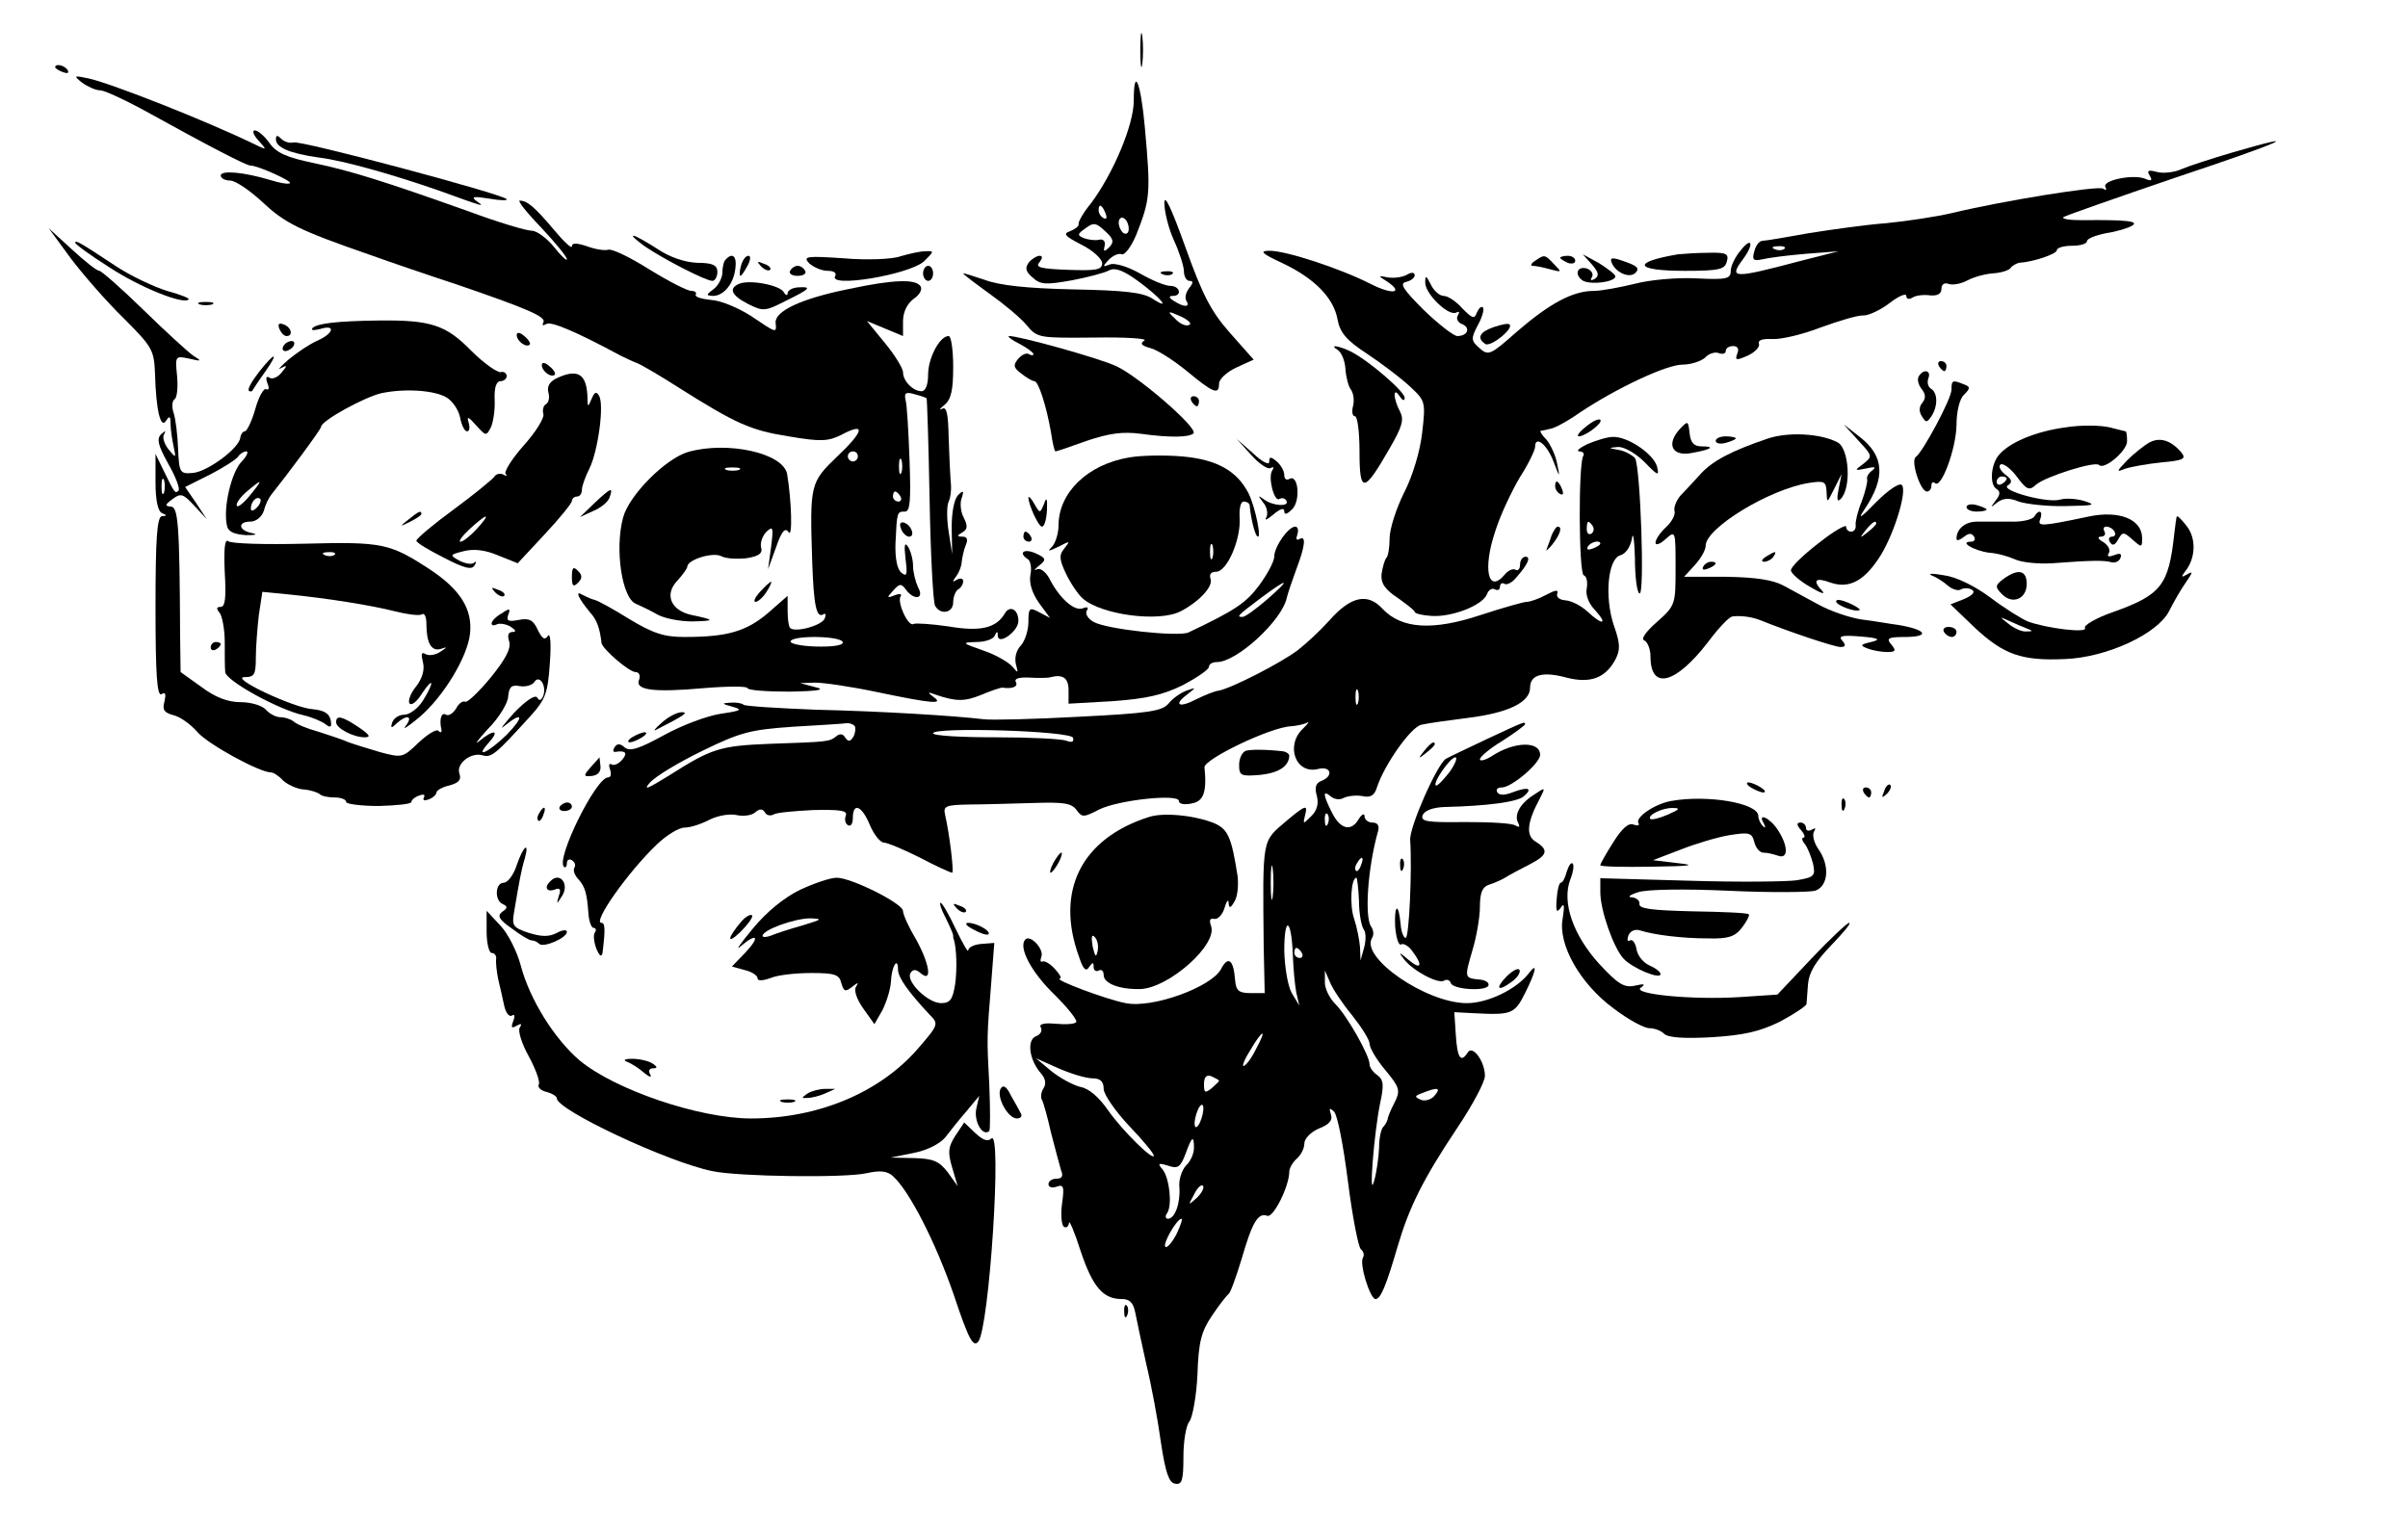 <?xml version="1.0" standalone="no"?>
<!DOCTYPE svg PUBLIC "-//W3C//DTD SVG 20010904//EN"
 "http://www.w3.org/TR/2001/REC-SVG-20010904/DTD/svg10.dtd">
<svg version="1.0" xmlns="http://www.w3.org/2000/svg"
 width="480pt" height="306pt" viewBox="0 0 480 306"
 preserveAspectRatio="xMidYMid meet">

<g transform="translate(0,306) scale(0.1,-0.1)"
fill="#000000" stroke="none">
<path d="M2273 2960 c0 -30 2 -43 4 -27 2 15 2 39 0 55 -2 15 -4 2 -4 -28z"/>
<path d="M110 2926 c0 -2 7 -7 16 -10 8 -3 12 -2 9 4 -6 10 -25 14 -25 6z"/>
<path d="M164 2895 c11 -8 27 -15 35 -15 9 0 45 -17 81 -36 139 -77 211 -114
219 -114 15 0 83 -31 79 -35 -2 -3 -20 0 -39 6 -53 16 -99 20 -99 9 0 -5 8
-10 19 -10 10 0 38 -19 62 -41 47 -44 72 -57 219 -108 36 -13 112 -39 170 -58
143 -49 180 -65 173 -76 -3 -6 -1 -7 6 -3 9 6 59 -15 148 -63 10 -5 25 -12 33
-15 8 -3 44 -24 80 -47 117 -74 146 -87 222 -99 64 -11 79 -10 105 3 49 26 46
8 -8 -43 -54 -52 -55 -55 -50 -210 3 -85 8 -113 22 -105 5 3 6 0 3 -8 -5 -14
-59 -29 -69 -19 -3 3 -5 18 -5 34 l0 30 -40 -35 c-43 -36 -80 -47 -166 -47
-40 0 -62 7 -110 36 -32 20 -63 37 -69 38 -5 1 -16 6 -24 10 -16 10 -8 -7 16
-36 13 -14 19 -32 22 -60 2 -12 55 -58 68 -58 7 0 10 -7 7 -15 -9 -21 28 -26
129 -17 48 4 87 4 87 0 0 -4 37 -7 83 -7 59 1 74 4 52 9 l-30 8 30 1 c17 0 72
-8 124 -19 110 -23 134 -25 111 -9 -12 9 -11 10 5 4 41 -14 58 -14 92 0 19 8
37 14 41 14 20 -3 32 2 27 11 -4 7 6 10 27 9 18 -1 38 -1 43 1 24 6 35 -2 35
-26 l0 -27 88 5 c67 5 99 12 140 32 28 15 52 31 52 37 0 5 7 9 16 9 39 0 129
82 139 128 2 9 11 35 19 57 18 47 20 69 6 60 -6 -3 -7 1 -4 9 3 9 1 16 -4 16
-14 0 -42 -40 -42 -60 0 -9 -13 -34 -30 -57 -26 -35 -48 -50 -141 -94 -20 -9
-162 6 -189 21 -11 6 -17 16 -14 22 5 7 2 9 -8 5 -17 -6 -47 21 -67 61 -7 12
-17 20 -24 17 -7 -4 -5 0 4 7 15 12 15 15 -7 25 -23 10 -35 1 -15 -12 5 -3 8
-17 5 -31 -3 -16 3 -36 17 -56 l22 -30 -21 11 c-20 11 -22 9 -22 -19 0 -17 -7
-38 -15 -47 -9 -9 -13 -24 -10 -37 5 -19 5 -19 -7 -5 -8 9 -34 24 -58 32 -43
15 -44 16 -13 17 17 0 34 6 36 13 4 9 6 9 6 -1 1 -19 41 9 41 30 0 23 -17 32
-27 15 -17 -29 -48 -37 -112 -26 -34 5 -66 7 -70 5 -10 -7 -33 42 -26 55 4 5
-2 6 -12 2 -15 -6 -16 -5 -3 9 13 15 17 15 26 2 17 -22 37 -18 24 5 -5 11 -10
30 -10 43 0 13 -5 30 -10 38 -7 10 -8 3 -5 -24 4 -31 3 -37 -8 -28 -9 7 -13
30 -12 59 3 63 3 63 19 63 10 0 12 21 9 103 -2 56 -5 110 -8 120 -3 14 1 16
18 11 12 -3 23 -7 24 -8 1 -1 4 -92 6 -202 2 -110 7 -205 11 -212 11 -19 36
-14 36 7 0 11 5 23 10 26 6 3 10 11 10 16 0 6 -6 7 -13 3 -9 -6 -9 -4 -1 7 6
8 11 21 11 29 1 8 4 23 8 33 5 11 3 17 -6 17 -12 0 -12 2 0 9 10 6 10 13 2 29
-6 11 -8 29 -4 39 5 15 3 16 -7 6 -8 -8 -13 -34 -13 -65 l1 -53 -7 45 c-4 25
-4 52 0 60 4 8 6 26 4 40 -1 14 -3 53 -4 88 -1 47 -4 62 -13 57 -7 -4 -5 0 5
8 13 11 17 29 17 76 0 33 -4 61 -9 61 -18 0 -41 -44 -41 -77 0 -20 -5 -33 -13
-33 -17 0 -37 20 -37 38 0 7 -16 34 -36 58 l-36 44 36 -15 36 -15 0 29 c0 19
8 35 21 45 12 8 18 19 14 25 -9 15 -53 14 -142 -5 -95 -19 -148 -44 -147 -67
2 -22 3 -22 -49 13 -25 16 -60 31 -80 32 -19 2 -33 6 -30 11 2 4 -2 7 -9 7 -8
0 -45 19 -84 43 -38 24 -75 42 -82 39 -7 -2 -26 1 -42 7 -21 7 -30 7 -30 0 0
-6 -16 9 -36 33 -38 45 -53 58 -68 58 -5 0 14 -24 43 -54 28 -30 51 -58 51
-63 0 -4 -12 7 -26 25 -14 17 -34 32 -44 32 -11 0 -68 17 -127 39 -166 59
-232 80 -308 96 -53 11 -74 20 -88 40 -10 14 -23 25 -29 25 -6 0 -3 -9 7 -20
18 -20 18 -20 -11 -6 -93 45 -285 121 -329 130 -28 6 -29 5 -11 -9z m1546
-745 c0 -5 -4 -10 -10 -10 -5 0 -10 5 -10 10 0 6 5 10 10 10 6 0 10 -4 10 -10z
m87 -32 c-3 -7 -5 -2 -5 12 0 14 2 19 5 13 2 -7 2 -19 0 -25z m-2 -48 c3 -5 1
-10 -4 -10 -6 0 -11 5 -11 10 0 6 2 10 4 10 3 0 8 -4 11 -10z m731 -205 c-22
-19 -44 -35 -49 -35 -13 0 -11 2 38 39 54 40 59 38 11 -4z m-846 -86 c0 -6
-22 -9 -55 -8 -30 1 -52 6 -49 11 8 12 104 10 104 -3z"/>
<path d="M2260 2859 c0 -48 -41 -145 -85 -204 -15 -18 -26 -37 -25 -42 1 -4
-7 -10 -17 -14 -15 -5 -10 -10 23 -27 22 -11 41 -28 41 -37 0 -13 -12 -15 -68
-13 -55 2 -66 5 -57 15 6 8 7 13 0 13 -5 0 -15 -6 -21 -13 -8 -11 -7 -18 7
-30 16 -15 27 -15 78 -6 32 6 66 15 75 20 12 6 28 0 57 -21 44 -32 69 -61 30
-36 -19 13 -56 17 -159 19 -92 2 -147 8 -176 19 -24 8 -43 14 -43 13 0 -2 24
-20 53 -41 28 -20 62 -48 74 -63 21 -25 25 -25 135 -24 63 1 107 -2 99 -6 -9
-6 -6 -10 12 -15 13 -3 46 -24 73 -46 53 -44 64 -48 64 -25 0 9 15 23 34 32
l35 16 -47 53 c-38 43 -55 76 -89 171 -28 78 -42 108 -42 88 0 -16 8 -50 19
-74 11 -24 20 -52 20 -62 0 -10 5 -19 11 -19 8 0 8 -4 -1 -15 -6 -8 -9 -19 -5
-25 8 -13 -5 -13 -25 0 -10 6 -11 10 -2 10 19 0 14 20 -5 20 -10 0 -37 11 -61
25 -25 14 -50 21 -59 18 -15 -6 -16 -5 -3 9 8 8 20 14 26 11 6 -2 19 15 29 39
28 71 29 82 17 215 -8 89 -22 123 -22 52z m-56 -225 c3 -8 2 -12 -4 -9 -6 3
-10 10 -10 16 0 14 7 11 14 -7z m46 -30 c0 -8 -4 -12 -10 -9 -5 3 -10 13 -10
21 0 8 5 12 10 9 6 -3 10 -13 10 -21z m-39 -37 c-10 -10 -12 -9 -9 3 2 9 -3
14 -11 12 -8 -2 -21 0 -30 3 -14 6 -14 8 3 20 16 12 21 11 39 -6 17 -15 18
-22 8 -32z m159 -155 c-7 -3 -19 3 -28 13 -16 15 -15 16 12 4 15 -7 23 -15 16
-17z"/>
<path d="M550 2782 c0 -16 28 -28 85 -36 50 -6 148 -34 240 -66 94 -34 92 -33
75 -21 -12 9 -6 10 25 5 22 -4 38 -4 35 -1 -11 11 -412 118 -425 113 -7 -2
-18 1 -24 7 -8 8 -11 8 -11 -1z"/>
<path d="M4450 2756 c-41 -12 -87 -27 -101 -33 -15 -7 -37 -9 -49 -6 -18 5
-21 3 -15 -7 6 -10 4 -12 -10 -6 -25 9 -86 -4 -78 -17 3 -6 1 -7 -5 -3 -11 6
-198 -24 -302 -49 -30 -7 -89 -16 -130 -20 -41 -3 -111 -13 -155 -20 -44 -8
-85 -15 -91 -15 -7 0 -14 -9 -17 -21 -5 -17 -2 -20 16 -16 12 3 51 8 87 11
l65 5 -75 -19 c-136 -36 -145 -36 -115 4 22 30 17 45 -5 17 -11 -13 -20 -31
-20 -41 0 -16 -8 -18 -69 -15 -39 2 -93 -3 -123 -11 -29 -7 -66 -14 -81 -14
-42 0 -88 -25 -153 -81 -53 -47 -57 -49 -75 -33 -17 15 -17 19 -3 46 9 16 13
32 10 35 -3 3 -8 -1 -12 -10 -5 -14 -9 -12 -29 8 -12 14 -29 25 -37 25 -8 0
-20 10 -26 23 -9 18 -11 19 -11 4 -1 -22 47 -69 62 -60 6 3 7 1 3 -6 -4 -6 0
-14 8 -17 18 -7 12 -24 -9 -24 -7 0 -37 23 -67 52 -41 41 -49 53 -35 56 9 2
17 8 17 13 0 6 -6 7 -16 1 -9 -5 -26 -7 -38 -5 -19 4 -19 3 -3 -7 37 -24 14
-29 -31 -6 -61 31 -168 66 -201 66 -21 0 -17 -5 24 -24 64 -30 103 -69 111
-112 5 -27 17 -42 60 -70 30 -20 68 -49 85 -65 30 -28 31 -30 24 -91 -4 -37
-19 -87 -36 -120 -16 -32 -29 -73 -29 -91 0 -19 -3 -37 -7 -40 -3 -4 -7 -18
-9 -31 -2 -18 6 -31 32 -48 18 -13 34 -25 34 -28 0 -3 15 -7 33 -8 41 -3 102
21 111 43 3 9 10 13 16 10 5 -3 10 -1 10 5 0 6 4 9 9 6 4 -3 15 2 23 12 24 27
30 42 19 42 -6 0 -11 -7 -11 -16 0 -8 -4 -13 -9 -10 -5 3 -14 -1 -21 -9 -34
-41 -45 11 -19 87 10 32 33 80 49 107 17 26 30 54 30 60 0 24 24 5 37 -30 12
-32 13 -32 7 -4 -3 17 -13 38 -21 48 -9 9 -14 17 -12 18 2 0 11 2 19 4 9 1 36
16 60 33 74 49 172 95 204 95 17 0 37 7 45 14 7 8 20 12 27 9 8 -3 14 -1 14 4
0 6 7 10 15 10 9 0 12 -6 8 -15 -5 -14 -2 -14 21 -4 15 7 25 18 22 24 -2 7 8
10 27 9 17 -1 60 9 96 23 36 13 75 25 86 24 10 0 34 11 52 25 18 14 33 20 33
14 0 -6 5 -8 13 -3 6 4 22 6 35 4 14 -1 22 3 22 13 0 9 6 13 14 10 8 -3 25 0
38 7 13 7 36 13 51 14 16 1 32 6 35 11 4 5 12 9 17 10 30 2 75 18 75 25 0 5
14 9 30 9 17 0 30 4 30 9 0 5 17 12 38 16 20 3 44 10 52 15 15 9 -11 12 -99
11 -24 0 -41 2 -38 6 4 3 104 38 224 79 213 71 264 94 113 50z m-893 -192 c-3
-3 -12 -4 -19 -1 -8 3 -5 6 6 6 11 1 17 -2 13 -5z"/>
<path d="M141 2545 c25 -33 72 -87 106 -120 57 -57 60 -63 62 -110 2 -72 11
-111 22 -94 7 11 9 9 9 -6 0 -11 3 -31 6 -45 5 -24 5 -24 -10 -6 -8 10 -13 24
-9 30 4 8 3 8 -6 0 -9 -9 -6 -22 14 -58 15 -26 24 -50 21 -54 -7 -7 -8 -5 -29
38 l-17 35 0 -57 c0 -36 5 -58 13 -61 10 -4 10 -6 0 -6 -10 -1 -13 -44 -13
-182 0 -134 3 -178 12 -173 8 5 9 0 6 -14 -5 -17 -1 -23 18 -28 13 -3 34 -18
47 -33 20 -24 124 -81 147 -81 5 0 16 -7 24 -16 9 -8 27 -17 41 -18 14 -1 28
-6 32 -9 3 -4 17 -7 30 -7 13 0 23 -4 23 -9 0 -4 29 -8 65 -8 36 1 65 4 65 8
0 4 7 10 16 13 8 3 12 2 9 -4 -3 -6 1 -7 9 -4 9 3 16 10 16 14 0 4 12 11 26
14 18 5 24 11 20 23 -8 20 23 44 46 37 18 -5 26 2 96 79 29 32 34 45 38 104 3
40 1 63 -4 55 -6 -9 -11 -6 -20 12 -9 20 -17 24 -38 20 -21 -4 -25 -2 -21 10
5 13 3 14 -13 3 -11 -6 -20 -15 -20 -20 0 -4 4 -5 10 -2 5 3 18 1 27 -4 11 -7
13 -11 5 -11 -9 0 -11 -7 -7 -19 4 -14 -7 -35 -37 -72 -24 -29 -47 -51 -51
-48 -5 2 -13 -4 -18 -14 -6 -9 -14 -15 -20 -12 -9 6 -14 -9 -9 -30 1 -5 -2 -7
-6 -2 -4 4 -22 -7 -40 -24 -31 -30 -33 -30 -75 -19 -24 7 -53 16 -64 20 -11 5
-38 14 -60 21 -22 6 -44 15 -49 20 -6 5 -18 9 -27 9 -9 0 -22 7 -29 15 -7 8
-29 15 -50 15 -25 0 -50 9 -78 30 l-42 30 -1 73 c-1 226 -4 257 -19 257 -12 1
-11 4 4 15 16 12 21 11 43 -13 l25 -27 -21 32 -22 32 50 25 c27 14 52 30 56
36 3 5 11 10 16 10 5 0 1 -10 -10 -21 -20 -22 -36 -90 -29 -125 2 -14 13 -19
38 -21 19 0 25 1 13 4 -28 5 -30 23 -4 23 11 0 23 9 27 22 3 12 10 26 15 32
32 40 99 130 99 135 0 12 86 59 120 67 47 10 107 6 131 -9 11 -7 23 -24 26
-39 3 -16 9 -28 14 -28 5 0 6 8 3 18 -4 13 0 11 15 -6 19 -21 20 -22 29 -5 5
10 9 35 8 56 -1 24 3 37 12 37 6 0 12 5 12 10 0 6 -6 10 -12 8 -7 -1 -34 18
-59 43 -50 51 -80 61 -182 60 -86 -1 -125 -6 -134 -15 -4 -5 2 -5 15 -2 32 10
27 -9 -5 -23 -16 -7 -41 -24 -58 -38 -16 -14 -23 -22 -15 -17 13 7 13 5 1 -9
-7 -9 -18 -14 -24 -10 -6 4 -8 0 -4 -11 4 -9 3 -15 -2 -12 -5 3 -15 -14 -22
-39 -7 -25 -17 -45 -21 -45 -4 0 -8 -6 -9 -12 -1 -21 -66 -69 -95 -71 -25 -2
-27 0 -29 48 -1 28 -5 60 -9 72 -4 12 -3 24 2 27 5 3 7 24 5 46 -4 40 -4 41
24 35 25 -6 26 -5 8 6 -10 7 -55 48 -99 91 -44 43 -84 78 -88 78 -5 0 -29 19
-55 43 l-46 42 44 -60z m186 -467 c-3 -7 -5 -2 -5 12 0 14 2 19 5 13 2 -7 2
-19 0 -25z m171 -6 c-13 -16 -25 -25 -26 -20 -2 4 7 17 20 28 32 27 33 25 6
-8z m14 -24 c-7 -7 -12 -8 -12 -2 0 14 12 26 19 19 2 -3 -1 -11 -7 -17z m571
-375 c-4 -10 -8 -11 -12 -4 -4 7 -23 -6 -47 -31 -21 -24 -30 -35 -18 -25 37
30 39 18 4 -18 -37 -36 -66 -49 -35 -15 22 25 9 26 -19 3 -12 -10 -4 1 17 24
22 22 40 52 40 65 2 19 7 23 23 20 12 -2 25 2 29 8 10 16 25 -7 18 -27z"/>
<path d="M1285 2569 c40 -27 122 -69 135 -69 5 0 10 8 10 18 0 13 -9 18 -40
18 -25 1 -55 11 -80 28 -22 14 -43 26 -47 26 -5 0 6 -9 22 -21z"/>
<path d="M150 2576 c0 -3 30 -25 68 -49 61 -40 148 -75 158 -64 3 2 -17 10
-43 17 -26 8 -73 30 -103 50 -71 47 -80 52 -80 46z"/>
<path d="M1795 2549 c-16 -6 -68 -8 -113 -4 -75 5 -82 4 -69 -10 9 -8 25 -15
37 -15 12 0 18 -4 15 -10 -16 -25 147 2 177 29 20 20 21 21 2 20 -10 0 -32 -5
-49 -10z"/>
<path d="M3345 2553 c-94 -16 -87 -33 14 -33 68 0 79 3 83 18 5 16 -1 19 -36
18 -22 0 -50 -2 -61 -3z"/>
<path d="M1447 2543 c-4 -3 -7 -15 -7 -26 0 -11 -8 -26 -17 -33 -16 -12 -16
-13 -2 -14 22 0 42 25 45 56 3 23 -6 31 -19 17z"/>
<path d="M1477 2530 c-3 -11 -3 -20 -1 -20 2 0 8 9 14 20 6 11 7 20 2 20 -6 0
-12 -9 -15 -20z"/>
<path d="M3060 2540 c-8 -5 -10 -10 -5 -10 6 0 21 -3 35 -7 23 -6 24 -6 8 10
-19 20 -19 20 -38 7z"/>
<path d="M3110 2546 c0 -2 7 -6 15 -10 8 -3 15 -1 15 4 0 6 -7 10 -15 10 -8 0
-15 -2 -15 -4z"/>
<path d="M3173 2533 c14 -16 15 -23 6 -29 -7 -4 -10 -3 -6 3 4 6 0 13 -8 17
-19 7 -28 -9 -12 -22 12 -11 67 -5 67 7 0 4 -15 15 -32 26 l-33 18 18 -20z"/>
<path d="M3212 2538 c7 -21 36 -34 48 -22 9 9 3 14 -20 22 -24 9 -31 9 -28 0z"/>
<path d="M1517 2529 c7 -7 15 -10 18 -7 3 3 -2 9 -12 12 -14 6 -15 5 -6 -5z"/>
<path d="M1575 2520 c-3 -5 3 -10 15 -10 12 0 18 5 15 10 -3 6 -10 10 -15 10
-5 0 -12 -4 -15 -10z"/>
<path d="M1840 2515 c0 -8 5 -15 10 -15 6 0 10 7 10 15 0 8 -4 15 -10 15 -5 0
-10 -7 -10 -15z"/>
<path d="M2318 2513 c7 -3 16 -2 19 1 4 3 -2 6 -13 5 -11 0 -14 -3 -6 -6z"/>
<path d="M1473 2494 c-21 -9 -15 -23 18 -40 30 -15 34 -15 75 6 49 24 54 29
24 27 -11 -1 -20 -6 -20 -12 0 -5 -4 -4 -8 3 -9 14 -69 25 -89 16z"/>
<path d="M398 2453 c6 -2 18 -2 25 0 6 3 1 5 -13 5 -14 0 -19 -2 -12 -5z"/>
<path d="M557 2404 c3 -7 9 -14 14 -14 14 0 10 17 -5 23 -10 4 -13 1 -9 -9z"/>
<path d="M2978 2408 c-29 -10 -35 -22 -17 -34 11 -6 57 31 48 39 -2 3 -16 0
-31 -5z"/>
<path d="M1030 2392 c0 -12 19 -26 26 -19 2 2 -2 10 -11 17 -9 8 -15 8 -15 2z"/>
<path d="M2033 2374 c15 -8 27 -17 27 -20 0 -3 -4 -3 -9 0 -5 3 -14 -1 -21 -9
-11 -13 -10 -18 6 -30 10 -8 22 -15 26 -15 8 0 24 -50 33 -102 3 -21 7 -38 9
-38 2 0 29 9 62 21 45 15 71 19 109 14 58 -8 96 -7 104 1 10 10 -110 114 -154
134 -34 16 -196 61 -214 60 -3 -1 6 -8 22 -16z"/>
<path d="M565 2370 c-3 -5 -2 -10 4 -10 5 0 13 5 16 10 3 6 2 10 -4 10 -5 0
-13 -4 -16 -10z"/>
<path d="M2667 2362 c7 -5 14 -21 15 -38 1 -16 6 -35 11 -41 5 -7 7 -22 4 -33
-3 -11 -1 -20 4 -20 5 0 9 -32 9 -71 0 -84 9 -82 60 7 25 43 29 57 21 73 -14
26 -15 52 -1 31 6 -9 10 -10 10 -3 0 12 -70 73 -107 92 -25 12 -45 15 -26 3z"/>
<path d="M516 2318 c-14 -18 -23 -34 -20 -37 2 -2 5 -2 7 0 1 2 12 19 25 37
29 41 21 42 -12 0z"/>
<path d="M1080 2332 c0 -12 19 -26 26 -19 2 2 -2 10 -11 17 -9 8 -15 8 -15 2z"/>
<path d="M3865 2330 c3 -5 8 -10 11 -10 2 0 4 5 4 10 0 6 -5 10 -11 10 -5 0
-7 -4 -4 -10z"/>
<path d="M1112 2307 c-16 -7 -22 -17 -19 -29 3 -10 1 -21 -5 -24 -5 -3 -7 -12
-5 -19 3 -7 -14 -35 -38 -62 -25 -28 -41 -54 -37 -58 4 -5 2 -5 -5 -1 -6 3
-15 1 -18 -5 -4 -5 -40 -35 -81 -65 -41 -30 -74 -58 -74 -62 0 -4 25 -19 55
-34 40 -21 56 -25 61 -15 4 6 4 9 -1 5 -4 -4 -17 -2 -29 4 -20 11 -20 12 8 19
19 5 42 3 68 -8 l40 -16 54 58 c30 32 54 62 54 66 0 5 5 9 10 9 6 0 10 6 10
14 0 7 7 26 15 42 17 34 30 128 19 145 -5 9 -9 8 -15 -7 -7 -17 -8 -16 -8 6
-2 44 -19 55 -59 37z m-162 -302 c-13 -14 -27 -25 -32 -25 -5 0 3 11 18 25 15
14 29 25 32 25 3 0 -5 -11 -18 -25z"/>
<path d="M3825 2310 c-4 -6 -1 -17 5 -25 9 -11 9 -19 2 -28 -7 -8 -7 -18 -1
-27 8 -13 10 -13 19 0 13 20 13 47 -1 55 -6 4 -8 13 -5 21 6 16 -10 19 -19 4z"/>
<path d="M3890 2283 c0 -18 -57 -124 -71 -134 -11 -7 9 -69 22 -69 5 0 9 5 9
12 0 6 3 8 7 5 12 -13 42 67 43 115 0 27 6 53 15 61 13 13 13 16 -1 21 -22 9
-24 8 -24 -11z"/>
<path d="M2375 2260 c3 -5 8 -10 11 -10 2 0 4 5 4 10 0 6 -5 10 -11 10 -5 0
-7 -4 -4 -10z"/>
<path d="M3161 2209 c-13 -10 -19 -19 -14 -19 13 0 49 27 43 33 -3 3 -16 -3
-29 -14z"/>
<path d="M3347 2203 c-26 -30 -13 -54 26 -46 39 7 47 13 19 13 -15 0 -22 7
-24 26 -3 26 -3 26 -21 7z"/>
<path d="M4118 2208 c-61 -8 -115 -31 -135 -57 -15 -20 -17 -58 -3 -66 8 -5 7
-12 -2 -23 -11 -15 -11 -15 3 -4 12 9 24 10 43 2 15 -5 57 -10 94 -9 56 1 62
2 37 10 -16 5 -38 6 -48 3 -25 -8 -120 18 -105 28 10 6 9 12 -5 22 -10 8 -14
17 -9 20 5 3 20 -8 32 -24 20 -27 25 -29 39 -16 19 16 117 47 125 39 10 -11
56 28 56 47 0 11 -1 20 -3 20 -1 0 -16 4 -32 8 -17 4 -56 5 -87 0z m-118 -102
c0 -3 -4 -8 -10 -11 -5 -3 -10 -1 -10 4 0 6 5 11 10 11 6 0 10 -2 10 -4z"/>
<path d="M3704 2182 c29 -31 29 -32 10 -47 -18 -13 -18 -14 6 -9 17 4 21 3 12
-4 -7 -5 -12 -13 -10 -18 1 -5 -4 -25 -11 -44 -8 -19 -13 -41 -12 -47 1 -7 -3
-13 -9 -13 -5 0 -10 4 -10 10 0 5 -25 -9 -55 -33 -30 -23 -55 -47 -55 -54 0
-6 17 -21 38 -33 20 -12 31 -16 25 -9 -21 22 -15 29 17 17 37 -12 67 4 99 55
28 46 53 129 42 140 -5 5 -27 -10 -51 -34 -32 -33 -38 -36 -23 -14 42 63 39
106 -10 144 l-32 25 29 -32z m36 -166 c0 -2 -8 -10 -17 -17 -16 -13 -17 -12
-4 4 13 16 21 21 21 13z"/>
<path d="M3525 2186 c-74 -25 -112 -45 -136 -72 -13 -14 -31 -34 -40 -43 -8
-10 -13 -23 -11 -30 2 -7 -5 -21 -17 -32 -12 -11 -21 -25 -21 -31 0 -6 9 -3
20 7 20 18 20 17 20 -57 0 -73 0 -75 -37 -108 -23 -20 -33 -35 -25 -37 6 -3
12 -17 12 -32 0 -68 50 -55 114 28 21 28 43 52 50 52 17 2 39 -1 56 -8 60 -24
147 -53 159 -53 10 0 11 4 3 13 -8 9 0 11 36 8 38 -3 42 -6 22 -11 -22 -5 -23
-7 -7 -13 10 -4 28 -7 39 -7 17 0 18 3 8 15 -11 13 -6 15 31 15 48 1 37 15
-17 24 -16 2 -49 8 -74 11 -25 4 -62 17 -84 29 -21 11 -53 29 -70 38 -22 12
-56 17 -115 18 l-84 0 21 23 c12 13 22 30 22 39 0 35 126 112 205 125 32 5 35
3 36 -18 1 -23 1 -22 15 6 l15 30 -6 -30 c-4 -20 -3 -27 4 -20 22 22 17 101
-6 113 -34 18 -98 21 -138 8z"/>
<path d="M3165 2175 c-16 -8 -24 -14 -17 -15 7 0 11 -4 8 -9 -10 -16 -9 -235
1 -238 6 -2 8 -14 6 -26 -3 -13 4 -31 17 -44 26 -29 14 -30 -16 -2 -12 11 -31
21 -43 22 -12 1 -19 6 -17 13 3 9 -3 8 -22 -2 -15 -8 -32 -14 -39 -14 -6 0
-48 -12 -91 -26 -96 -32 -158 -28 -196 12 -30 33 -64 25 -107 -24 -18 -20 -46
-46 -63 -59 -35 -26 -133 -76 -157 -80 -8 -1 -28 -9 -44 -17 -34 -18 -47 -12
-19 9 19 15 19 15 -1 8 -11 -4 -27 -15 -35 -25 -13 -16 -39 -20 -179 -27 -90
-5 -176 -7 -190 -5 -59 7 -204 16 -335 19 -76 3 -141 7 -144 10 -3 3 -15 5
-26 4 -18 -1 -18 -2 4 -8 21 -6 18 -8 -23 -14 -27 -4 -78 -23 -114 -43 -49
-27 -68 -33 -78 -24 -9 8 -15 8 -20 0 -4 -6 -3 -10 2 -9 20 3 25 -2 13 -16 -7
-8 -16 -12 -21 -9 -5 3 -6 -2 -3 -10 3 -9 2 -16 -4 -16 -24 0 -104 -162 -88
-178 3 -3 6 0 6 7 0 7 5 9 10 6 6 -4 8 -10 5 -15 -3 -5 0 -14 7 -22 14 -15 18
-28 21 -70 1 -15 6 -28 10 -28 5 0 6 -4 3 -9 -4 -5 -2 -20 3 -33 6 -14 10 -17
12 -8 6 48 5 60 -2 60 -19 0 54 103 111 157 19 18 43 33 55 33 11 0 33 7 50
16 16 8 40 12 53 9 13 -3 30 -1 37 5 9 8 15 8 20 0 3 -6 11 -7 17 -4 5 4 41 7
80 9 53 1 68 -1 64 -11 -3 -8 -1 -16 4 -19 6 -4 10 3 10 14 0 32 18 25 34 -14
8 -19 21 -35 28 -35 7 0 40 -14 72 -30 32 -17 61 -30 64 -30 4 0 -5 76 -14
115 -4 18 0 20 48 21 29 0 87 2 127 3 60 2 77 0 87 -14 11 -15 14 -15 45 1 38
19 159 32 159 17 0 -6 11 -8 25 -5 24 4 31 22 26 72 -2 16 133 81 173 82 11 1
26 4 31 7 6 3 3 -1 -7 -11 -37 -34 -15 -93 30 -81 25 6 31 -14 6 -24 -11 -4
-14 -13 -9 -30 4 -16 0 -30 -12 -41 -16 -16 -16 -16 -11 5 5 19 0 18 -38 -14
-49 -42 -47 -31 -45 -250 l2 -93 -28 0 c-24 0 -29 5 -31 26 -3 41 -14 49 -28
22 -19 -36 -137 -79 -190 -68 -38 7 -147 48 -131 49 4 1 -1 9 -10 19 -10 11
-21 17 -25 15 -4 -2 -5 2 -2 10 5 15 -22 44 -32 34 -15 -15 12 -66 58 -110 27
-27 47 -52 43 -55 -3 -4 -22 -5 -42 -3 -23 2 -33 -1 -28 -8 3 -6 -1 -14 -10
-17 -19 -8 -13 -48 10 -74 9 -10 11 -21 5 -30 -5 -8 -6 -18 -3 -23 3 -5 11
-34 18 -65 8 -31 17 -65 20 -75 5 -12 2 -17 -9 -17 -9 0 -16 -5 -16 -11 0 -6
7 -8 16 -5 14 5 16 1 11 -34 -3 -22 -1 -43 4 -46 5 -3 9 1 10 8 0 7 11 -18 23
-56 24 -72 45 -96 82 -96 16 0 23 -7 27 -27 3 -16 13 -62 22 -103 10 -41 23
-111 29 -155 9 -60 16 -81 28 -83 14 -3 17 6 17 53 0 31 5 63 12 71 6 8 14 50
16 94 2 65 8 86 29 117 14 21 29 40 33 43 4 3 15 34 26 70 21 73 33 93 51 86
12 -5 44 59 44 88 0 7 7 19 15 26 8 7 15 20 15 30 0 10 13 23 29 30 21 8 28
17 24 28 -4 13 -3 14 6 6 7 -6 19 -69 28 -140 9 -71 21 -132 26 -135 5 -4 7
-11 4 -16 -8 -12 14 -83 25 -83 10 0 21 26 44 105 23 78 50 133 118 235 31 46
56 93 56 105 0 28 -24 62 -34 47 -14 -22 -21 -12 -24 34 l-3 46 38 -2 c76 -4
82 -2 103 40 22 44 26 64 7 39 -24 -31 -81 -59 -123 -59 -81 0 -213 91 -189
130 4 6 3 16 -2 23 -13 19 -7 116 14 190 3 11 -1 17 -11 17 -9 0 -16 6 -16 13
0 6 -5 4 -11 -5 -15 -27 -37 -22 -54 12 -18 36 -19 46 -2 32 7 -6 18 -7 25 -3
8 4 24 6 37 4 17 -4 25 1 30 18 15 45 67 119 88 124 12 3 55 9 95 14 79 10
122 31 122 60 0 26 25 33 73 20 47 -12 77 -1 97 36 10 19 10 32 -3 68 -19 57
-12 133 13 140 11 3 20 17 23 33 2 16 5 -1 6 -38 0 -37 4 -69 9 -71 11 -8 2
256 -9 270 -6 6 -20 14 -32 16 -22 4 -22 4 -1 6 12 0 35 -13 52 -30 27 -28 30
-29 25 -9 -7 25 -58 60 -88 59 -11 0 -33 -7 -50 -14z m10 -164 c3 -5 2 -12 -3
-15 -5 -3 -9 1 -9 9 0 17 3 19 12 6z m15 -35 c0 -2 -7 -7 -16 -10 -8 -3 -12
-2 -9 4 6 10 25 14 25 6z m-483 -318 c-3 -7 -5 -2 -5 12 0 14 2 19 5 13 2 -7
2 -19 0 -25z m-1003 -46 c2 -4 1 -14 -3 -21 -6 -10 -10 -10 -16 -2 -4 8 -11 9
-18 3 -14 -11 -16 -11 -132 -15 -100 -4 -116 -9 -201 -63 -42 -26 -53 -31 -39
-15 11 13 58 41 105 64 76 37 95 42 180 48 52 3 100 6 107 7 6 1 14 -2 17 -6z
m435 -23 c2 -8 -2 -10 -13 -6 -10 4 -74 7 -142 7 -68 0 -124 3 -124 8 0 13
274 5 279 -9z m508 -171 c-3 -8 -6 -5 -6 6 -1 11 2 17 5 13 3 -3 4 -12 1 -19z
m-110 -145 c-2 -16 -4 -3 -4 27 0 30 2 43 4 28 2 -16 2 -40 0 -55z m176 62
c-3 -9 -8 -14 -10 -11 -3 3 -2 9 2 15 9 16 15 13 8 -4z m-4 -72 c0 -25 5 -51
10 -57 4 -6 4 -22 0 -36 l-7 -25 -1 26 c-1 14 -6 40 -12 58 -9 26 -6 81 5 81
1 0 4 -21 5 -47z m-132 -105 c1 -28 4 -62 7 -77 l6 -26 -15 25 c-8 14 -14 51
-15 84 0 71 14 66 17 -6z m18 2 c3 -5 1 -10 -4 -10 -6 0 -11 5 -11 10 0 6 2
10 4 10 3 0 8 -4 11 -10z m100 -124 c19 -24 35 -49 35 -57 0 -8 14 -32 31 -52
29 -35 31 -41 19 -65 -8 -15 -14 -30 -14 -34 -1 -3 -4 -10 -8 -14 -5 -4 -9
-23 -9 -43 -1 -20 -5 -49 -10 -66 -11 -41 0 96 12 155 8 36 7 47 -5 56 -9 6
-16 16 -16 22 0 18 -45 97 -68 120 -12 12 -22 32 -21 45 l0 22 10 -23 c5 -13
25 -43 44 -66z m-190 -65 c-8 -17 -19 -33 -25 -36 -5 -3 -1 10 11 29 25 43 36
48 14 7z m-327 -61 c15 0 22 -6 22 -21 0 -11 23 -44 50 -73 28 -29 50 -56 50
-60 0 -12 -63 50 -91 90 -18 26 -38 44 -56 47 -15 4 -41 18 -58 32 l-30 25 45
-20 c25 -11 55 -20 68 -20z m252 -5 c0 -1 -7 -8 -15 -15 -13 -10 -15 -9 -15 8
0 15 5 20 15 16 8 -4 15 -7 15 -9z m430 -29 c-6 -8 -19 -12 -27 -9 -14 6 -14
8 3 14 30 12 37 10 24 -5z m-465 -46 c-4 -12 -9 -19 -12 -17 -3 3 -2 15 2 27
4 12 9 19 12 17 3 -3 2 -15 -2 -27z m-15 -59 c0 -11 -7 -27 -16 -35 -8 -9 -15
-28 -13 -44 2 -31 -9 -62 -23 -62 -5 0 -6 6 -1 12 10 17 4 70 -10 87 -10 11
-8 13 11 7 20 -7 25 -3 35 23 13 36 17 38 17 12z m6 -99 c-18 -16 -18 -16 -6
6 6 13 14 21 18 18 3 -4 -2 -14 -12 -24z m-41 -73 c-9 -17 -19 -28 -22 -25 -6
6 23 56 32 56 3 0 -2 -14 -10 -31z"/>
<path d="M3420 2181 c0 -5 9 -7 20 -4 11 3 20 7 20 9 0 2 -9 4 -20 4 -11 0
-20 -4 -20 -9z"/>
<path d="M4285 2178 c-11 -6 -31 -22 -45 -36 -21 -22 -22 -24 -5 -17 11 4 44
10 73 13 44 4 50 7 41 19 -21 25 -43 32 -64 21z"/>
<path d="M2494 2153 c16 -18 34 -30 39 -26 6 3 7 1 3 -5 -9 -14 4 -63 14 -57
5 3 11 2 14 -3 8 -13 -27 -11 -44 2 -13 9 -13 9 -2 -6 8 -9 10 -23 6 -30 -4
-7 2 -4 14 6 14 12 22 14 22 7 0 -8 5 -7 16 4 17 17 12 71 -6 60 -6 -3 -10 0
-10 8 0 8 -7 20 -15 27 -12 10 -15 10 -15 -1 0 -7 -14 0 -32 17 l-33 29 29
-32z"/>
<path d="M1372 2159 c-45 -13 -118 -86 -130 -131 -17 -63 -2 -162 26 -172 9
-4 28 -13 42 -21 14 -8 45 -14 70 -14 46 1 46 3 -2 13 -41 9 -54 41 -28 68 11
12 20 25 20 28 0 14 51 30 68 21 9 -5 32 -6 50 -4 25 4 33 10 29 22 -2 9 3 23
11 31 13 12 14 9 9 -31 l-6 -44 16 44 c11 32 18 40 25 30 8 -13 6 62 -3 116
-8 42 -119 66 -197 44z m101 -36 c-7 -2 -19 -2 -25 0 -7 3 -2 5 12 5 14 0 19
-2 13 -5z"/>
<path d="M2251 2148 c-83 -14 -141 -70 -141 -136 0 -15 -6 -34 -12 -41 -11
-11 -9 -11 12 -1 23 12 24 12 12 -3 -11 -13 -11 -22 3 -51 9 -19 24 -41 33
-49 37 -33 152 -48 195 -26 37 19 66 50 60 65 -3 9 1 14 11 14 22 0 50 65 47
108 -1 18 2 32 8 32 6 0 11 -3 12 -7 2 -25 10 -58 15 -62 10 -10 -3 56 -17 85
-23 45 -63 68 -133 74 -35 3 -82 2 -105 -2z m166 -200 c-3 -7 -5 -2 -5 12 0
14 2 19 5 13 2 -7 2 -19 0 -25z"/>
<path d="M3100 2091 c0 -6 4 -13 10 -16 6 -3 7 1 4 9 -7 18 -14 21 -14 7z"/>
<path d="M1185 2057 l-29 -28 26 12 c15 6 30 18 33 27 8 22 3 20 -30 -11z"/>
<path d="M2050 2068 c0 -14 20 -58 27 -58 5 0 9 15 10 33 1 24 -1 27 -6 12 -8
-19 -8 -19 -19 0 -6 11 -12 17 -12 13z"/>
<path d="M3920 2049 c0 -5 9 -9 20 -9 11 0 20 2 20 4 0 2 -9 6 -20 9 -11 3
-20 1 -20 -4z"/>
<path d="M814 2024 c-18 -14 -18 -15 4 -4 12 6 22 13 22 15 0 8 -5 6 -26 -11z"/>
<path d="M4055 2030 c-4 -6 -25 -11 -48 -10 -23 0 -53 0 -66 0 -23 0 -41 -14
-41 -34 0 -5 6 -3 14 3 10 8 16 9 21 1 3 -5 1 -10 -6 -10 -25 0 6 -18 36 -22
17 -1 40 -8 51 -13 12 -6 46 -10 75 -8 80 6 103 6 118 2 7 -2 16 2 18 9 3 8
-1 10 -13 5 -11 -4 -15 -3 -10 5 3 6 -2 15 -11 21 -11 6 -13 11 -5 11 7 0 10
5 7 10 -3 6 -2 10 4 10 5 0 13 -4 16 -10 3 -5 1 -10 -5 -10 -6 0 -8 -5 -4 -11
5 -8 10 -6 16 5 9 16 11 16 29 0 18 -16 19 -16 19 3 0 38 -46 56 -107 43 -95
-20 -102 -20 -96 -5 6 17 -3 20 -12 5z"/>
<path d="M4339 2030 c-1 -3 -3 -18 -5 -35 -11 -102 -26 -121 -121 -155 -35
-12 -60 -27 -57 -32 7 -11 -76 -1 -114 13 -12 5 -46 26 -75 48 -31 23 -68 41
-92 44 -22 4 -33 4 -25 0 8 -3 23 -12 32 -20 9 -8 22 -12 27 -8 6 3 16 3 22
-1 7 -4 1 -11 -15 -18 l-28 -11 49 -47 c57 -53 93 -66 179 -62 83 3 185 50
208 96 9 18 24 44 34 58 13 19 14 22 2 15 -12 -7 -13 -6 -4 6 21 26 22 66 3
90 -10 13 -19 22 -20 19z m-299 -223 c13 -5 13 -6 -1 -6 -8 -1 -24 6 -35 15
-19 15 -19 15 1 6 11 -5 27 -12 35 -15z"/>
<path d="M1796 2006 c3 -9 11 -16 16 -16 13 0 5 23 -10 28 -7 2 -10 -2 -6 -12z"/>
<path d="M3093 1993 c-3 -10 -8 -22 -10 -28 -3 -5 3 -1 11 9 16 20 21 36 11
36 -3 0 -8 -8 -12 -17z"/>
<path d="M2040 1990 c0 -5 5 -10 11 -10 5 0 7 5 4 10 -3 6 -8 10 -11 10 -2 0
-4 -4 -4 -10z"/>
<path d="M448 1919 c3 -50 1 -69 -8 -69 -9 0 -9 -4 -2 -12 5 -7 10 -33 10 -58
0 -25 0 -52 1 -60 1 -17 106 -75 156 -86 17 -4 36 -12 44 -18 10 -8 13 -6 10
9 -3 13 -14 19 -36 21 -39 3 -168 64 -135 64 19 0 22 5 22 39 0 21 3 59 6 85
l7 46 51 -5 c80 -8 167 -22 214 -34 24 -6 47 -9 53 -6 5 4 9 -5 9 -19 0 -38
10 -55 28 -50 15 5 14 4 -1 -6 -9 -6 -22 -8 -29 -4 -8 5 -9 0 -5 -16 4 -15 -1
-32 -13 -48 -11 -13 -17 -29 -14 -34 4 -6 15 3 25 19 24 36 25 23 2 -14 -10
-16 -27 -28 -37 -28 -11 0 -21 -7 -24 -15 -4 -12 -2 -13 9 -2 20 18 33 15 18
-5 -8 -10 4 -2 27 17 48 41 96 120 101 167 5 48 -19 87 -79 127 -81 53 -95 56
-251 52 -78 -2 -147 0 -152 5 -7 5 -9 -15 -7 -62z m219 35 c-3 -3 -12 -4 -19
-1 -8 3 -5 6 6 6 11 1 17 -2 13 -5z"/>
<path d="M3520 1950 c-9 -6 -10 -10 -3 -10 6 0 15 5 18 10 8 12 4 12 -15 0z"/>
<path d="M3395 1930 c-3 -6 1 -7 9 -4 18 7 21 14 7 14 -6 0 -13 -4 -16 -10z"/>
<path d="M1140 1910 c0 -19 3 -21 12 -12 9 9 9 15 0 24 -9 9 -12 7 -12 -12z"/>
<path d="M3994 1906 c-17 -13 -18 -16 -3 -31 21 -21 49 -9 49 21 0 27 -17 31
-46 10z"/>
<path d="M1515 1880 c-10 -11 -14 -20 -9 -20 5 0 15 9 22 20 7 11 11 20 9 20
-2 0 -12 -9 -22 -20z"/>
<path d="M987 1879 c7 -7 15 -10 18 -7 3 3 -2 9 -12 12 -14 6 -15 5 -6 -5z"/>
<path d="M3660 1861 c0 -8 41 -23 47 -17 2 1 -8 8 -22 14 -14 6 -25 8 -25 3z"/>
<path d="M3875 1800 c3 -5 10 -10 16 -10 5 0 9 5 9 10 0 6 -7 10 -16 10 -8 0
-12 -4 -9 -10z"/>
<path d="M420 1769 c0 -5 5 -7 10 -4 6 3 10 8 10 11 0 2 -4 4 -10 4 -5 0 -10
-5 -10 -11z"/>
<path d="M1319 1619 c-13 -11 -18 -18 -11 -14 57 29 65 35 51 35 -9 0 -27 -9
-40 -21z"/>
<path d="M670 1620 c0 -12 34 -30 57 -30 13 0 10 5 -12 20 -33 22 -45 25 -45
10z"/>
<path d="M2965 1587 c-38 -18 -76 -36 -83 -40 -18 -12 -73 -137 -71 -162 4
-57 -2 -195 -9 -195 -4 0 -9 12 -10 27 -4 44 -13 41 -11 -4 2 -23 7 -39 12
-36 4 3 15 -3 22 -13 22 -29 18 -39 -7 -18 -20 17 -21 17 -9 1 18 -23 69 -50
80 -42 5 3 11 1 13 -5 4 -13 70 -17 75 -5 2 6 -6 11 -18 12 -30 3 -30 3 -14
58 8 26 15 66 15 87 0 28 5 40 18 44 9 3 24 9 32 14 8 5 30 17 48 26 37 19 40
29 13 46 -20 12 -17 39 9 87 11 22 11 22 -13 6 -28 -18 -40 -41 -30 -57 3 -7
1 -8 -6 -4 -7 5 -52 7 -101 7 -76 -1 -89 1 -84 14 4 9 20 15 43 16 86 2 145
10 158 21 19 16 10 20 -20 9 -17 -7 -28 -7 -32 -1 -4 6 0 10 9 10 19 0 76 48
76 65 0 28 -52 27 -97 -3 -13 -8 -23 -10 -23 -6 0 5 20 22 45 37 25 16 45 31
45 33 0 6 0 6 -75 -29z m-76 -67 c-13 -16 -24 -28 -27 -26 -6 6 29 56 39 56 5
0 0 -13 -12 -30z"/>
<path d="M1260 1590 c-8 -5 -10 -10 -5 -10 6 0 17 5 25 10 8 5 11 10 5 10 -5
0 -17 -5 -25 -10z"/>
<path d="M2839 1563 c-13 -16 -12 -17 4 -4 9 7 17 15 17 17 0 8 -8 3 -21 -13z"/>
<path d="M2483 1563 c-7 -3 -13 -15 -13 -28 0 -22 4 -23 42 -20 37 4 57 17 58
38 0 4 -6 8 -12 9 -36 4 -64 4 -75 1z"/>
<path d="M1178 1531 c-16 -18 -15 -20 2 -18 11 1 18 8 17 19 -1 10 -2 18 -2
18 0 0 -8 -9 -17 -19z"/>
<path d="M3490 1490 c8 -5 20 -10 25 -10 6 0 3 5 -5 10 -8 5 -19 10 -25 10 -5
0 -3 -5 5 -10z"/>
<path d="M3756 1483 c-6 -14 -5 -15 5 -6 7 7 10 15 7 18 -3 3 -9 -2 -12 -12z"/>
<path d="M3715 1480 c3 -5 8 -10 11 -10 2 0 4 5 4 10 0 6 -5 10 -11 10 -5 0
-7 -4 -4 -10z"/>
<path d="M3331 1463 c-33 -6 -72 -33 -65 -44 3 -5 -2 -6 -10 -3 -10 4 -23 -8
-40 -35 -14 -22 -26 -43 -26 -46 0 -3 46 -4 103 -3 77 1 90 3 52 7 l-50 6 55
21 c30 12 74 25 98 29 39 6 44 5 49 -14 3 -12 11 -21 18 -21 8 0 20 -3 29 -6
21 -8 21 19 0 51 -16 25 -42 36 -28 13 4 -8 3 -10 -2 -5 -5 5 -9 14 -9 20 0
26 -102 43 -174 30z m-6 -27 c-16 -7 -32 -11 -35 -9 -8 7 24 23 45 22 15 0 13
-3 -10 -13z"/>
<path d="M3671 1454 c0 -11 3 -14 6 -6 3 7 2 16 -1 19 -3 4 -6 -2 -5 -13z"/>
<path d="M1116 1452 c-3 -5 1 -9 9 -9 8 0 15 4 15 9 0 4 -4 8 -9 8 -6 0 -12
-4 -15 -8z"/>
<path d="M1075 1439 c-4 -6 -5 -12 -2 -15 2 -3 7 2 10 11 7 17 1 20 -8 4z"/>
<path d="M2290 1431 c-135 -43 -187 -148 -139 -279 8 -25 14 -30 20 -20 7 10
9 10 9 0 0 -7 5 -10 10 -7 6 3 10 -1 10 -9 0 -17 32 -29 73 -28 57 2 155 89
141 126 -4 11 -2 16 6 14 7 -2 17 8 21 22 4 14 8 18 8 10 1 -12 4 -11 12 3 6
10 8 32 6 50 -12 77 -19 93 -45 105 -38 16 -102 23 -132 13z m-102 -267 c-3
-14 -5 -12 -10 9 -3 19 -2 25 4 19 6 -6 8 -18 6 -28z"/>
<path d="M3590 1405 c7 -8 9 -15 5 -15 -4 0 -3 -6 2 -12 6 -7 13 -25 17 -40 5
-24 3 -27 -32 -33 -20 -3 -117 -4 -214 -1 l-178 5 0 -28 c0 -36 26 -110 46
-132 17 -19 74 -43 74 -31 0 4 -10 12 -22 17 -13 6 -24 20 -26 33 -2 12 -8 20
-13 17 -5 -3 -6 1 -3 10 4 9 13 13 23 10 28 -9 84 -16 136 -16 39 -1 53 3 67
21 10 13 16 25 14 27 -2 3 -53 5 -113 6 -80 2 -107 5 -105 15 1 6 -6 12 -15
13 -10 0 -4 5 12 10 17 6 94 7 181 3 83 -4 160 -3 172 0 27 9 30 51 6 84 -8
12 -12 27 -8 34 4 7 3 8 -4 4 -7 -4 -12 -2 -12 3 0 6 -5 11 -11 11 -8 0 -8 -5
1 -15z"/>
<path d="M1030 1335 c-6 -19 -18 -35 -26 -35 -17 0 -19 -36 -1 -43 9 -4 9 -8
-2 -15 -10 -8 -7 -15 19 -33 17 -13 35 -24 40 -24 5 0 11 -3 15 -7 9 -8 55 12
55 24 0 5 -9 4 -20 -2 -15 -8 -30 -8 -56 0 -32 11 -34 14 -29 43 10 59 14 82
21 105 10 36 -3 25 -16 -13z"/>
<path d="M2100 1340 c-6 -11 -8 -20 -6 -20 3 0 10 9 16 20 6 11 8 20 6 20 -3
0 -10 -9 -16 -20z"/>
<path d="M2791 1334 c0 -11 3 -14 6 -6 3 7 2 16 -1 19 -3 4 -6 -2 -5 -13z"/>
<path d="M3123 1322 c-3 -12 -8 -22 -12 -22 -3 0 -7 -15 -8 -33 -2 -24 0 -28
8 -17 7 11 8 5 4 -21 -10 -52 35 -131 102 -180 29 -22 60 -39 71 -39 10 0 23
-5 29 -11 8 -8 40 -10 95 -7 64 4 95 11 136 31 28 15 52 31 53 35 0 4 2 22 3
40 2 23 15 45 46 77 24 25 41 45 36 45 -4 0 -38 -32 -75 -71 l-68 -72 -75 -5
c-95 -6 -217 6 -197 19 10 7 6 8 -11 4 -22 -5 -34 2 -72 43 -52 57 -75 123
-58 168 6 15 8 29 5 32 -3 4 -8 -4 -12 -16z"/>
<path d="M1097 1303 c-13 -12 -7 -22 8 -17 11 5 14 1 9 -12 -5 -18 -5 -18 6
-1 16 24 -4 50 -23 30z"/>
<path d="M1595 1286 c-31 -15 -67 -44 -94 -77 -25 -30 -36 -46 -25 -36 33 28
40 20 10 -12 l-27 -28 25 -7 c14 -3 26 -11 26 -16 0 -6 9 -6 26 0 14 6 50 10
81 10 47 0 56 -3 60 -20 5 -17 8 -18 21 -8 13 10 14 10 8 0 -4 -7 2 -25 15
-43 l22 -31 16 28 c8 16 16 41 17 57 1 30 14 51 14 24 0 -16 21 -45 63 -90 18
-18 18 -20 -20 -64 -76 -90 -200 -143 -336 -143 -103 0 -271 57 -342 116 -50
43 -99 121 -117 189 -7 27 -25 63 -40 79 l-28 30 0 -42 c0 -23 5 -42 10 -42 6
0 10 -6 9 -12 -1 -7 1 -25 4 -40 4 -16 9 -39 12 -53 3 -14 10 -23 15 -20 6 4
7 -1 3 -11 -5 -13 -3 -15 7 -9 9 5 11 4 6 -4 -4 -6 4 -32 18 -57 14 -26 23
-51 20 -56 -3 -5 3 -12 15 -15 12 -3 21 -9 21 -13 0 -23 221 -127 310 -145 51
-11 266 -14 308 -4 27 6 41 4 52 -6 33 -30 85 -132 121 -236 30 -90 39 -106
49 -94 22 27 48 427 26 405 -7 -7 -17 -3 -32 11 l-22 21 -18 -27 c-14 -22 -15
-32 -6 -63 l11 -37 -20 28 c-17 22 -29 27 -67 28 l-47 1 45 9 c27 5 53 18 64
31 10 13 29 37 43 53 l25 30 -6 -26 c-5 -25 13 -56 26 -44 2 2 2 44 0 92 -5
96 -5 93 4 205 l6 78 -26 -2 c-14 -1 -26 -7 -26 -13 0 -5 -11 14 -25 43 -13
28 -27 52 -30 52 -3 0 1 -13 10 -30 8 -16 15 -32 15 -35 0 -3 0 -6 1 -7 6 -18
7 -61 3 -90 -5 -31 -10 -38 -28 -38 -27 0 -71 44 -61 60 5 8 11 8 21 -1 23
-19 17 20 -11 70 -14 23 -25 48 -25 55 -1 15 -103 66 -132 66 -13 0 -45 -11
-73 -24z m5 -71 c-25 -7 -53 -16 -62 -20 -10 -4 -18 -4 -18 -1 0 12 64 35 95
35 26 -1 24 -2 -15 -14z"/>
<path d="M1907 1249 c7 -7 15 -10 18 -7 3 3 -2 9 -12 12 -14 6 -15 5 -6 -5z"/>
<path d="M1478 1223 c-29 -34 -30 -48 -2 -21 15 15 26 30 23 33 -3 3 -13 -3
-21 -12z"/>
<path d="M1940 1207 c14 -8 27 -12 30 -10 7 6 -23 23 -40 23 -8 0 -4 -6 10
-13z"/>
<path d="M3003 1113 c-24 -25 -17 -31 11 -10 11 8 17 18 15 23 -2 5 -14 -1
-26 -13z"/>
<path d="M1250 943 c8 -3 24 -13 34 -22 11 -9 16 -10 12 -3 -4 7 -2 12 6 12 9
0 9 3 -2 10 -8 5 -26 9 -40 9 -15 0 -19 -3 -10 -6z"/>
<path d="M1995 890 c-10 -16 14 -60 32 -60 8 0 11 5 8 10 -3 6 -12 22 -20 36
-8 17 -15 22 -20 14z"/>
<path d="M1610 880 c-13 -9 -13 -10 0 -9 8 0 24 4 35 9 l20 9 -20 0 c-11 0
-27 -4 -35 -9z"/>
<path d="M1558 863 c6 -2 18 -2 25 0 6 3 1 5 -13 5 -14 0 -19 -2 -12 -5z"/>
<path d="M2241 444 c0 -11 3 -14 6 -6 3 7 2 16 -1 19 -3 4 -6 -2 -5 -13z"/>
</g>
</svg>
